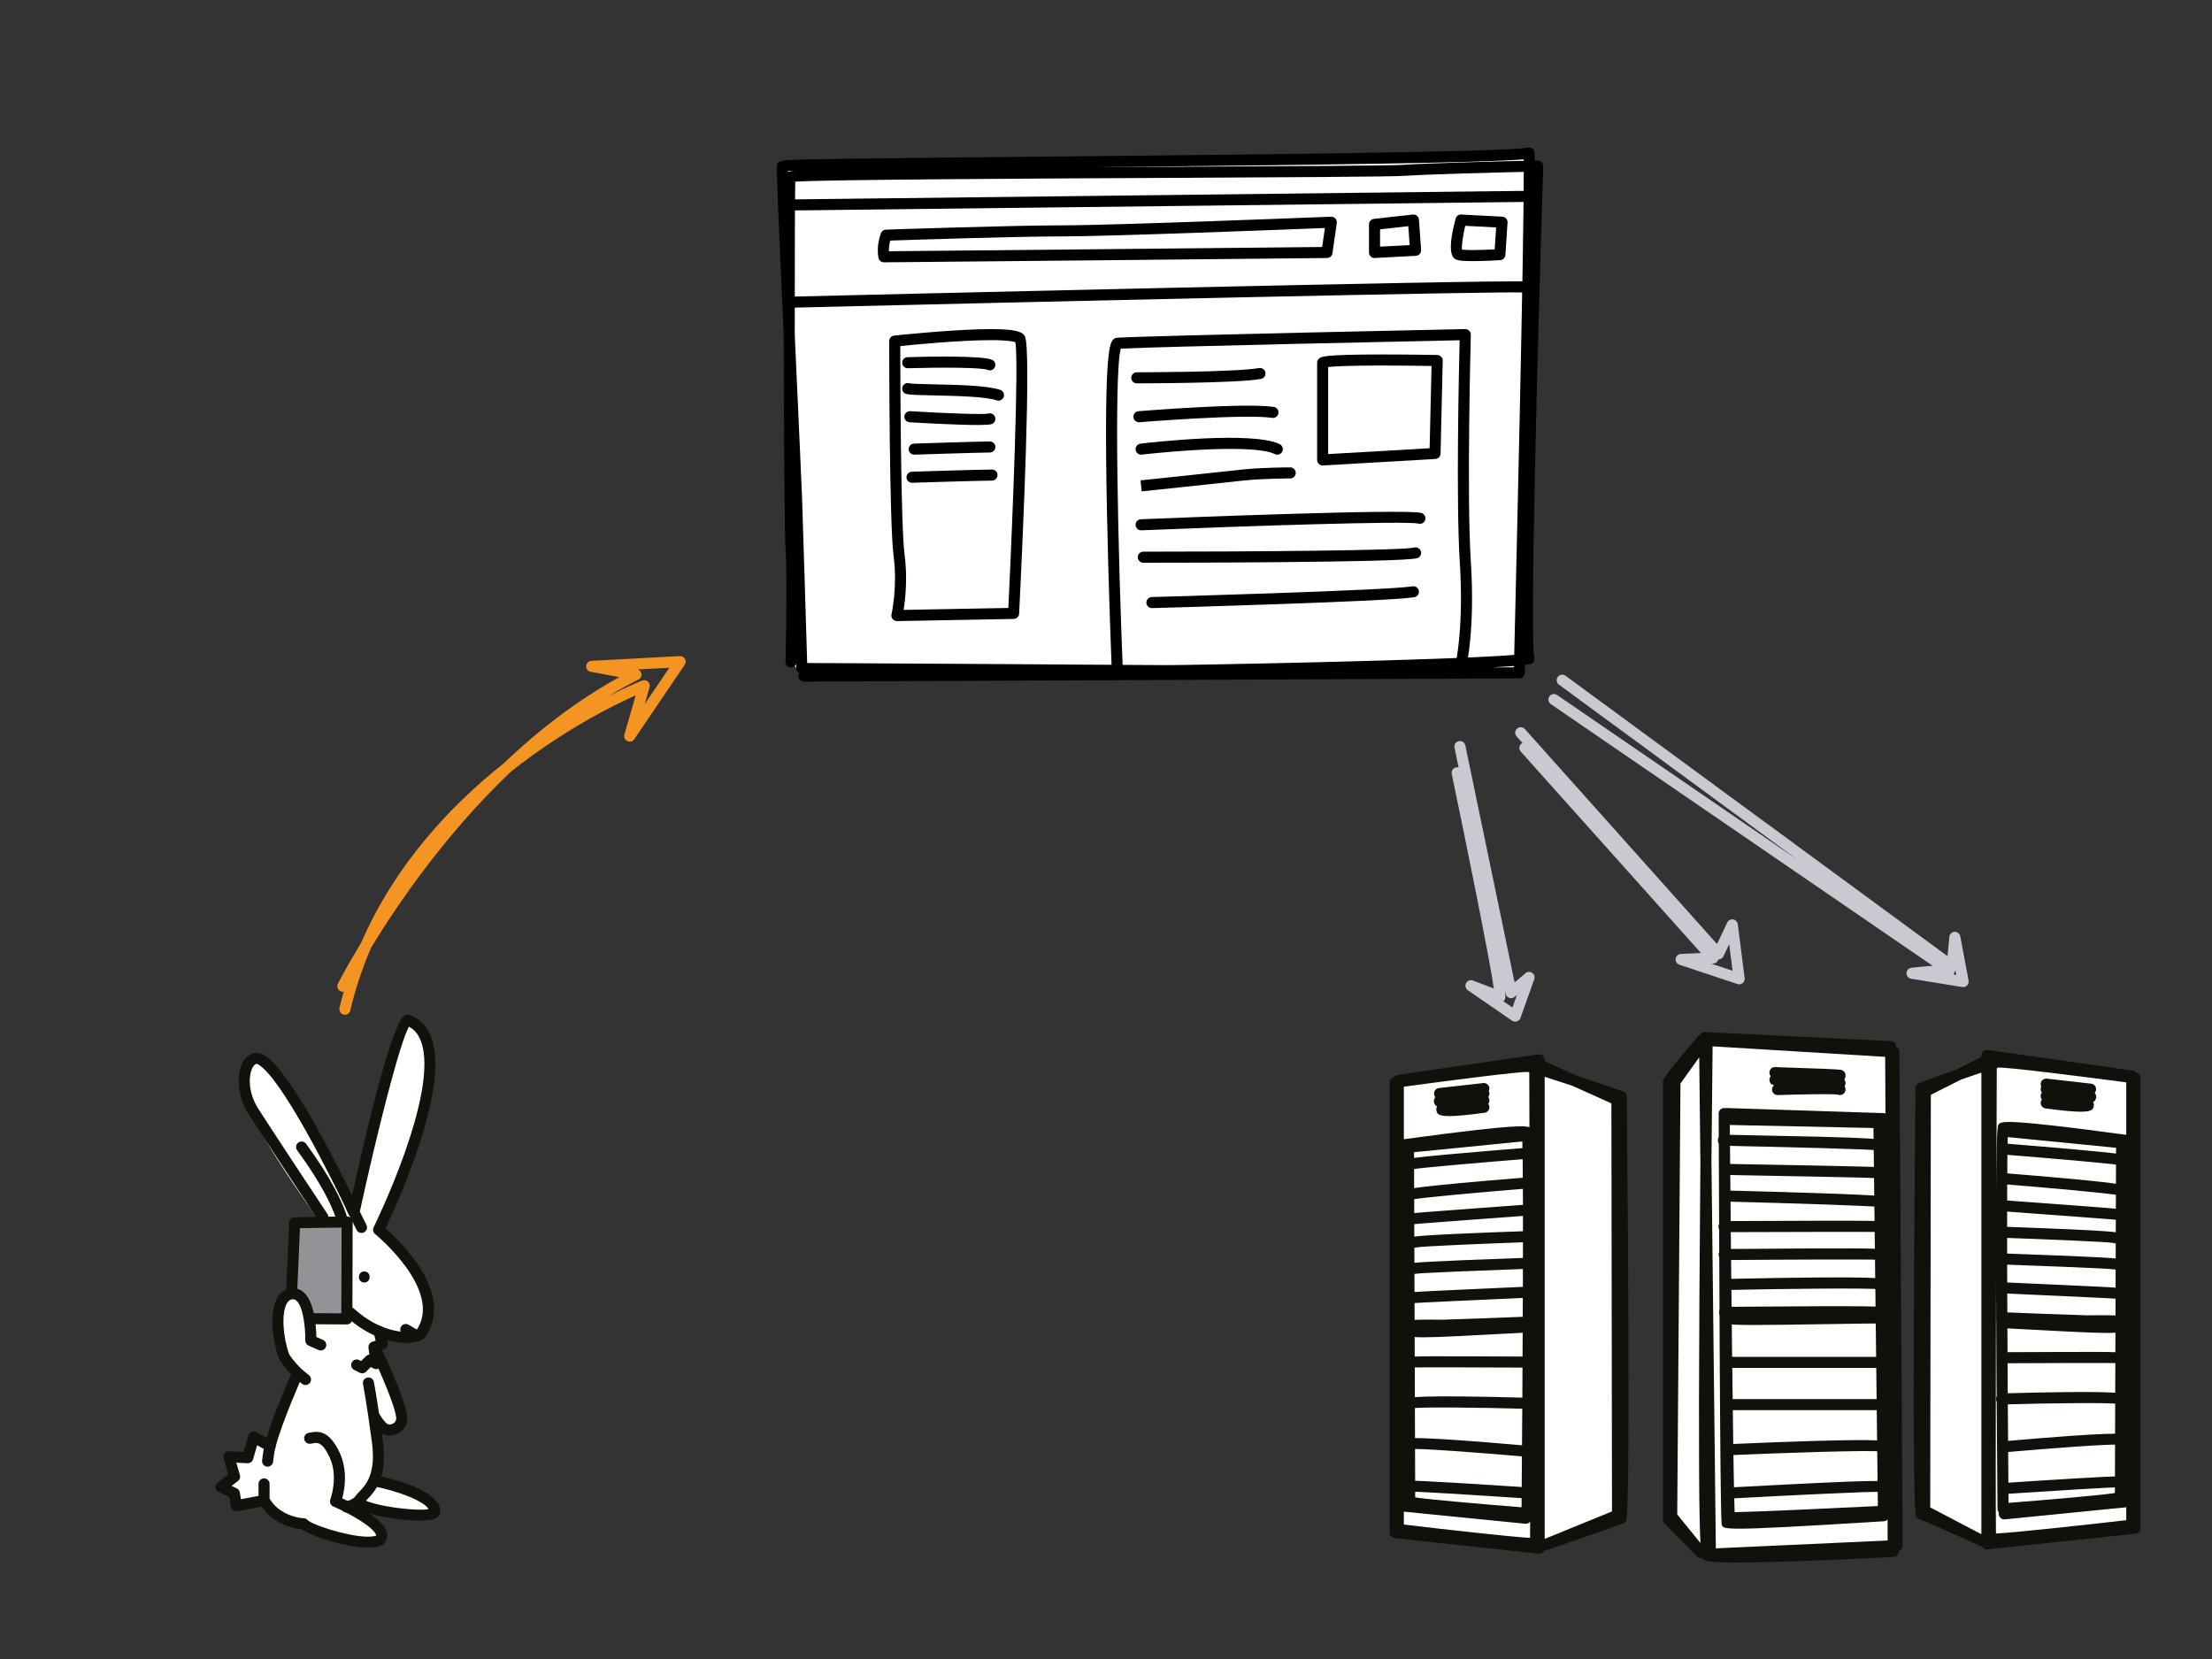 <?xml version="1.0" encoding="utf-8"?>
<!-- Generator: Adobe Illustrator 16.0.0, SVG Export Plug-In . SVG Version: 6.00 Build 0)  -->
<!DOCTYPE svg PUBLIC "-//W3C//DTD SVG 1.1//EN" "http://www.w3.org/Graphics/SVG/1.1/DTD/svg11.dtd">
<svg version="1.1" xmlns="http://www.w3.org/2000/svg" xmlns:xlink="http://www.w3.org/1999/xlink" x="0px" y="0px" width="400px"
	 height="300px" viewBox="0 0 400 300" enable-background="new 0 0 400 300" xml:space="preserve">
<rect x="0" y="0" width="400" height="300" fill="#333333" stroke="none"/>
<g id="Ebene_6">
</g>
<g id="Hase">
	<g>
		<path fill="#FFFFFF" d="M57.73,220.748c0,0-15.802-21.49-13.834-25.435c1.971-3.947,2.913-6.479,6.604-0.813
			c3.705,5.675,13.51,24.766,13.51,24.766s6.997-34.145,8.964-34.082c1.969,0.068,6.526,2.316,3.464,14.658
			c-1.026,4.136-7.976,22.534-7.976,22.534S80.198,232.701,77,239.5c-2.319,4.928-8.459,1.25-8.459,1.25s-0.708,2.056-0.167,4.208
			c0.197,0.785,4.292,9.762,4.459,13.209c0.062,1.293-4.194-1.398-4.167,0c0.101,5.129,0.381,8.386-0.52,10.353
			c6.809,1.794,12.157,4.06,10.187,5.147c-1.977,1.075-13.458-1.824-13.458-1.824l-1.208,0.99c0,0,7.535,5.298,4.5,5.834
			c-3.025,0.54-12.515-1.436-12.333-2.334c0.172-0.886-6.548-2.151-8.333-4.666c-4.333,1.166-3.833-1.667-7.667-3.334
			c2.5-0.5,2.59-1.305,2-5c4,1,4.047-3.468,4.047-3.468l2.955,1.641L53.83,248.3c0,0-1.753-0.224-2.581-3.342
			c-0.912-3.438-0.846-9.821,0.574-10.321c2.709-0.96,4.01,2.363,4.01,2.363l5.667,0.5l-3.435-12.879
			C58.065,224.621,59.32,223.337,57.73,220.748z"/>
	</g>
	<g>
		<path fill="#919396" d="M55.615,238.09l6.84-0.552l0.216-17.338l-9.799,0.852l-0.437,13.086c0,0,0.212-0.137,1.614,1.081
			C55.453,236.438,55.615,238.09,55.615,238.09z"/>
	</g>
	<g>
		<path fill="#13110C" d="M73.457,242.838c-2.848,0-6.93-1.204-10.755-4.681c-0.409-0.372-0.438-1.004-0.067-1.413
			c0.372-0.407,1.003-0.438,1.413-0.067c5.039,4.582,10.156,4.519,11.272,3.858c4.885-7.208-7.363-17.281-7.488-17.383
			c-0.363-0.295-0.473-0.802-0.266-1.221c0.121-0.244,12.07-24.548,8.526-33.718c-0.463-1.198-1.165-2.037-2.137-2.551
			c-1.615,2.728-5.729,18.892-8.968,33.814c-0.091,0.42-0.439,0.734-0.866,0.782c-0.419,0.05-0.835-0.183-1.017-0.571
			c-3.139-6.734-12.203-24.748-16.391-27.192c-0.25-0.145-0.447-0.173-0.73,0.121c-0.928,0.962-1.479,4.422,0.726,7.889
			c2.764,4.321,12.403,18.879,12.5,19.025c0.305,0.46,0.179,1.081-0.282,1.386c-0.461,0.305-1.081,0.179-1.386-0.282
			c-0.097-0.146-9.745-14.717-12.519-19.054c-2.568-4.039-2.248-8.518-0.479-10.353c0.896-0.929,2.083-1.098,3.18-0.459
			c4.593,2.681,12.718,18.771,15.936,25.429c2.843-12.868,7.316-31.53,9.56-32.583c0.334-0.155,0.703-0.162,1.027-0.018
			c1.731,0.688,2.98,1.998,3.713,3.896c3.542,9.166-6.234,30.401-8.258,34.623c2.667,2.34,12.685,11.941,7.156,19.714
			c-0.053,0.074-0.116,0.142-0.188,0.198C76.059,242.52,74.92,242.838,73.457,242.838z"/>
	</g>
	<g>
		<path fill="#13110C" d="M42.743,273.283c-0.204,0-0.405-0.062-0.575-0.182c-0.221-0.155-0.37-0.395-0.413-0.661l-0.273-1.717
			l-1.954-0.939c-0.314-0.151-0.528-0.455-0.562-0.803s0.115-0.688,0.394-0.897l1.914-1.441l-0.84-2.945
			c-0.089-0.311-0.022-0.645,0.179-0.897c0.2-0.252,0.504-0.395,0.833-0.376l2.616,0.136l0.857-2.972
			c0.084-0.293,0.298-0.53,0.579-0.647c0.282-0.113,0.602-0.097,0.867,0.051l1.846,1.024c1.205-4.021,3.614-9.638,4.431-11.505
			c-0.936-0.99-2.136-2.396-2.364-3.311c-0.897-2.618-1.737-7.91-0.07-10.619c0.562-0.912,1.375-1.466,2.351-1.602
			c0.883-0.124,1.703,0.127,2.375,0.722c1.965,1.743,2.241,6.282,2.272,8.063l1.196,0.528c0.505,0.224,0.734,0.813,0.511,1.319
			c-0.224,0.504-0.813,0.734-1.319,0.511l-1.792-0.791c-0.368-0.163-0.603-0.53-0.596-0.934c0.04-2.201-0.361-6.103-1.601-7.201
			c-0.236-0.208-0.464-0.28-0.771-0.237c-0.24,0.033-0.597,0.14-0.923,0.67c-1.074,1.744-0.72,6.064,0.283,9.005
			c0.13,0.48,1.17,1.771,2.342,2.958c0.283,0.287,0.371,0.721,0.215,1.093c-0.048,0.106-3.809,8.552-4.947,13.064
			c-0.076,0.302-0.288,0.55-0.572,0.674c-0.286,0.123-0.61,0.108-0.883-0.044l-1.857-1.03l-0.729,2.526
			c-0.129,0.446-0.553,0.742-1.012,0.722l-2.012-0.104l0.645,2.261c0.114,0.397-0.029,0.824-0.36,1.073l-1.15,0.866l0.945,0.454
			c0.296,0.143,0.503,0.42,0.555,0.744l0.193,1.217l3.203-0.608c0.543-0.1,1.066,0.253,1.169,0.796
			c0.103,0.542-0.253,1.065-0.796,1.169l-4.215,0.801C42.868,273.277,42.805,273.283,42.743,273.283z"/>
	</g>
	<g>
		<path fill="#13110C" d="M62.722,239.504c-0.002,0-0.004,0-0.006,0l-6.291-0.04c-0.552-0.004-0.997-0.454-0.994-1.007
			c0.003-0.552,0.475-1.018,1.006-0.993l5.288,0.033l0.042-15.514l-7.522,0.112l-0.473,10.842c-0.024,0.552-0.508,1.002-1.042,0.955
			c-0.552-0.024-0.979-0.491-0.956-1.043l0.514-11.783c0.023-0.528,0.455-0.948,0.984-0.956l9.483-0.142
			c0.294,0.024,0.527,0.101,0.718,0.289c0.191,0.188,0.298,0.445,0.297,0.714l-0.047,17.535c0,0.266-0.107,0.521-0.296,0.707
			C63.239,239.399,62.986,239.504,62.722,239.504z"/>
	</g>
	<g>
		<path fill="#13110C" d="M75.816,274.971c-3.722,0-9.436-1.008-11.471-2.28c-0.468-0.292-0.61-0.909-0.318-1.378
			c0.293-0.469,0.909-0.611,1.378-0.317c2.318,1.449,10.012,2.308,12.09,1.896c-0.818-1.454-5.393-3.213-9.693-4.077
			c-0.542-0.109-0.892-0.636-0.784-1.178c0.109-0.54,0.634-0.897,1.177-0.783c2.683,0.538,11.436,2.598,11.428,6.482
			c0,0.041-0.003,0.082-0.008,0.123c-0.035,0.277-0.196,0.791-0.885,1.119C78.156,274.85,77.106,274.971,75.816,274.971z"/>
	</g>
	<g>
		<path fill="#13110C" d="M66.493,279.858c-4.056,0-10.18-2.065-11.987-3.335c-2.377-0.163-6.101-1.704-7.654-4.876
			c-0.067-0.137-0.102-0.287-0.102-0.439v-2.875c0-0.553,0.448-1,1-1s1,0.447,1,1v2.633c1.43,2.638,4.786,3.56,6.134,3.572
			c0.289,0.003,0.563,0.131,0.751,0.351c1.013,0.997,9.674,3.745,12.38,2.801c0.004-0.026,0-0.05-0.006-0.079
			c-0.262-1.254-4.221-3.672-7.738-5.192c-0.493-0.213-0.73-0.777-0.536-1.278c0.015-0.039,1.524-4.082-0.14-7.632
			c-1.333-2.843-2.241-2.66-3.04-2.507c-0.152,0.03-0.296,0.058-0.431,0.074c-0.548,0.06-1.048-0.32-1.116-0.868
			s0.32-1.048,0.868-1.116c0.092-0.012,0.19-0.031,0.294-0.052c1.68-0.334,3.481-0.121,5.235,3.619
			c1.525,3.254,0.915,6.693,0.482,8.292c2.295,1.06,7.553,3.737,8.079,6.251c0.151,0.723-0.051,1.427-0.568,1.981
			c-0.083,0.089-0.183,0.162-0.292,0.216C68.444,279.722,67.537,279.858,66.493,279.858z"/>
	</g>
	<g>
		<path fill="#13110C" d="M48.394,265.222c-0.034,0-0.069-0.002-0.104-0.005c-0.549-0.057-0.949-0.548-0.892-1.098
			c0.02-0.197,0.207-1.954,0.478-2.891c0.153-0.531,0.706-0.835,1.238-0.684c0.531,0.153,0.836,0.708,0.683,1.238
			c-0.188,0.65-0.359,2.055-0.409,2.541C49.334,264.839,48.9,265.222,48.394,265.222z"/>
	</g>
	<g>
		<g>
			<path fill="#13110C" d="M65.875,231.917c1.29,0,1.29-2,0-2S64.584,231.917,65.875,231.917L65.875,231.917z"/>
		</g>
	</g>
	<g>
		<path fill="#13110C" d="M65.499,248.333c-0.151,0-0.305-0.034-0.447-0.105l-1-0.5c-0.494-0.247-0.694-0.848-0.447-1.342
			c0.247-0.493,0.846-0.692,1.342-0.447l0.355,0.178l0.865-0.865c0.171-0.171,0.393-0.27,0.622-0.289l-0.157-1.255
			c-0.059-0.473,0.224-0.922,0.676-1.072l0.622-0.208l-0.359-1.435c-0.134-0.535,0.192-1.078,0.728-1.212
			c0.536-0.134,1.079,0.19,1.213,0.728l0.583,2.333c0.126,0.507-0.158,1.025-0.654,1.19l-0.723,0.241l0.273,2.187
			c0.047,0.374-0.121,0.742-0.433,0.953c-0.312,0.209-0.716,0.228-1.045,0.045l-0.465-0.259l-0.842,0.842
			C66.015,248.232,65.759,248.333,65.499,248.333z"/>
	</g>
	<g>
		<path fill="#13110C" d="M70.475,259.605c-0.534,0-1.057-0.142-1.508-0.427c-1.003-0.633-1.914-2.174-2.086-2.476
			c-0.273-0.479-0.105-1.09,0.374-1.363c0.48-0.272,1.091-0.106,1.364,0.373c0.328,0.572,0.983,1.502,1.415,1.774
			c0.29,0.182,0.746,0.146,1.104-0.09c0.23-0.151,0.6-0.502,0.499-1.162c-0.472-3.069-4.128-10.77-4.165-10.848
			c-0.237-0.498-0.026-1.095,0.473-1.333c0.499-0.235,1.095-0.026,1.333,0.474c0.156,0.327,3.819,8.046,4.335,11.402
			c0.196,1.271-0.319,2.444-1.378,3.139C71.692,259.426,71.076,259.605,70.475,259.605z"/>
	</g>
	<g>
		<path fill="#13110C" d="M65.375,222.958c-0.367,0-0.72-0.202-0.896-0.553l-1.75-3.5c-0.247-0.494-0.047-1.095,0.447-1.342
			c0.496-0.246,1.095-0.047,1.342,0.447l1.75,3.5c0.247,0.494,0.047,1.095-0.447,1.342
			C65.678,222.924,65.525,222.958,65.375,222.958z"/>
	</g>
	<g>
		<path fill="#13110C" d="M55.249,250.458c-0.222,0-0.446-0.073-0.632-0.226l-1.419-1.158c-0.428-0.349-0.492-0.979-0.143-1.406
			c0.35-0.428,0.98-0.493,1.407-0.143l1.419,1.158c0.428,0.349,0.492,0.979,0.143,1.406
			C55.827,250.332,55.539,250.458,55.249,250.458z"/>
	</g>
	<g>
		<path fill="#13110C" d="M62.666,273.5c-0.479,0-0.901-0.344-0.985-0.831c-0.093-0.544,0.271-1.06,0.814-1.154
			c0.361-0.064,1.386-0.368,1.798-0.986c0.177-0.266,0.412-0.508,0.684-0.789c1.141-1.176,3.049-3.145,2.282-8.899
			c-0.982-7.367-1.608-10.53-1.614-10.561c-0.108-0.542,0.243-1.068,0.785-1.177c0.541-0.114,1.068,0.242,1.176,0.784
			c0.026,0.129,0.643,3.242,1.636,10.689c0.896,6.715-1.527,9.213-2.828,10.556c-0.195,0.201-0.38,0.392-0.456,0.506
			c-0.961,1.441-2.903,1.811-3.122,1.848C62.778,273.495,62.721,273.5,62.666,273.5z"/>
	</g>
	<g>
		<path fill="#13110C" d="M61.694,220.981c-0.419,0-0.81-0.266-0.949-0.686c-0.743-2.242-2.562-6.195-7.012-12.289
			c-0.326-0.446-0.228-1.071,0.218-1.397c0.447-0.326,1.072-0.228,1.397,0.218c4.603,6.304,6.507,10.462,7.295,12.84
			c0.174,0.524-0.111,1.09-0.635,1.264C61.904,220.965,61.798,220.981,61.694,220.981z"/>
	</g>
	<g>
		<path fill="#13110C" d="M75.374,242.583c-0.171,0-0.344-0.044-0.502-0.136l-2-1.166c-0.478-0.278-0.639-0.891-0.36-1.368
			c0.277-0.477,0.89-0.638,1.367-0.36l2,1.166c0.478,0.278,0.639,0.891,0.36,1.368C76.053,242.405,75.718,242.583,75.374,242.583z"
			/>
	</g>
</g>
<g id="Ebene_7">
	<g>
		<path fill="#FFFFFF" d="M293.181,274.545c0,0-14.22,5.492-14.854,5.421c-0.637-0.07-26.031-3.201-26.031-3.201
			s0.168-81.331,0.565-81.392c0.397-0.059,25.466-3.727,25.466-3.727l0.212,1.144l14.642,5.521
			C293.181,198.311,293.838,274.088,293.181,274.545z"/>
	</g>
	<g>
		<path fill="#12100B" d="M278.327,280.966c-0.036,0-0.072-0.002-0.107-0.006l-26.031-2.824c-0.508-0.055-0.893-0.483-0.893-0.994
			v-81.429c0-0.477,0.336-0.884,0.797-0.979c0.152-0.184,0.371-0.312,0.624-0.35l25.466-3.727c0.286-0.039,0.579,0.043,0.799,0.232
			c0.22,0.19,0.346,0.467,0.346,0.757v0.258l5.777,2.598c4.072,1.358,8.094,2.756,8.404,2.864c0.399,0.139,0.668,0.513,0.672,0.936
			c0.681,75.522,0.064,76.448-0.167,76.797c-0.115,0.173-0.281,0.306-0.475,0.38c-2.923,1.122-13.538,4.718-13.989,4.87
			c-0.105,0.036-0.214,0.053-0.32,0.053c-0.001,0-0.002,0-0.002,0c-0.057,0.116-0.135,0.221-0.232,0.309
			C278.811,280.876,278.572,280.966,278.327,280.966z M279.327,194.724v83.558l12.174-4.972l-0.11-73.788l-7.024-3.159
			C282.526,195.749,280.758,195.171,279.327,194.724z M253.861,275.689c7.93,0.941,19.64,2.252,22.824,2.408
			c0.117-7.137-0.036-56.475-0.145-84.182c-0.078-0.019-0.147-0.033-0.209-0.045c-0.036-0.007-0.071-0.016-0.105-0.026
			c-1.582-0.064-13.91,1.517-22.365,2.664V275.689z"/>
	</g>
	<g>
		<path fill="#12100B" d="M275.914,275.545c-0.033,0-0.066-0.002-0.1-0.005l-21.911-2.182c-0.512-0.051-0.901-0.481-0.901-0.995
			l0.02-65.367c0-0.5,0.37-0.924,0.865-0.991c22.12-3.01,22.609-2.425,23.04-1.907c0.318,0.383,0.799,0.961,0.212,69.552
			c-0.002,0.243-0.093,0.478-0.254,0.657c0.026,0.107,0.035,0.221,0.023,0.337C276.856,275.16,276.422,275.545,275.914,275.545z
			 M255.915,270.776c2.623,0.408,12.436,1.251,19.232,1.784c0.203-24.097,0.382-58.632,0.139-66.151
			c-0.025,0.005-0.052,0.008-0.078,0.011l-19.506,1.933C255.729,215.903,255.893,264.064,255.915,270.776z"/>
	</g>
	<g>
		<path fill="#12100B" d="M262.086,201.823c-2.152,0-2.241-0.495-2.344-1.065c-0.043-0.24,0.004-0.478,0.117-0.675
			c-0.196-0.093-0.279-0.203-0.363-0.314c-0.216-0.287-0.268-0.713-0.126-1.042c0.048-0.111,0.093-0.217,0.194-0.32
			c-0.144-0.163-0.234-0.372-0.247-0.604c-0.03-0.529,0.358-0.99,0.886-1.05l8.019-0.904c0.55-0.058,1.045,0.333,1.106,0.882
			c0.022,0.202-0.017,0.396-0.102,0.564c0.061,0.119,0.098,0.253,0.105,0.395c0.015,0.254-0.066,0.492-0.214,0.678
			c0.106,0.135,0.18,0.297,0.205,0.478c0.041,0.282-0.04,0.557-0.206,0.765c0.108,0.136,0.183,0.302,0.207,0.486
			c0.075,0.547-0.307,1.051-0.854,1.126C265.341,201.651,263.354,201.823,262.086,201.823z"/>
	</g>
	<g>
		<path fill="#12100B" d="M275.675,270.94c-0.022,0-0.045-0.001-0.067-0.002c-7.463-0.496-19.65-1.28-20.583-1.186
			c-0.519,0.037-1.028-0.348-1.09-0.882c-0.061-0.534,0.29-1.019,0.821-1.1c0.905-0.143,14.979,0.771,20.984,1.171
			c0.551,0.037,0.968,0.514,0.932,1.064C276.637,270.535,276.197,270.94,275.675,270.94z"/>
	</g>
	<g>
		<path fill="#12100B" d="M275.675,263.392c-0.029,0-0.059-0.001-0.088-0.004c-7.188-0.627-18.999-1.54-20.384-1.336
			c-0.463,0.157-0.98-0.042-1.21-0.489c-0.253-0.491-0.061-1.094,0.431-1.347c0.309-0.16,1.126-0.584,21.337,1.18
			c0.55,0.048,0.957,0.533,0.909,1.083C276.625,262.999,276.188,263.392,275.675,263.392z"/>
	</g>
	<g>
		<path fill="#12100B" d="M254.908,254.765c-0.332,0-0.657-0.166-0.848-0.468c-0.294-0.468-0.153-1.085,0.314-1.379
			c0.286-0.18,1.156-0.728,22.055-0.153c0.552,0.016,0.987,0.476,0.973,1.027c-0.016,0.543-0.46,0.973-0.999,0.973
			c-0.01,0-0.02,0-0.028,0c-9.31-0.256-19.787-0.37-21.066-0.084C255.18,254.737,255.043,254.765,254.908,254.765z"/>
	</g>
	<g>
		<path fill="#12100B" d="M254.881,247.309c-0.139,0-0.279-0.028-0.413-0.09c-0.503-0.229-0.725-0.822-0.496-1.324
			c0.3-0.656,0.302-0.655,11.327-0.627c5.193,0.014,10.38,0.041,10.38,0.041c0.553,0.003,0.998,0.453,0.995,1.005
			c-0.003,0.551-0.45,0.995-1,0.995c-0.002,0-0.004,0-0.005,0c-7.774-0.042-19.56-0.078-20.615-0.015
			C254.997,247.304,254.939,247.309,254.881,247.309z"/>
	</g>
	<g>
		<path fill="#12100B" d="M257.364,241.83c-2.611,0-2.669-0.277-2.785-0.828c-0.029-0.139-0.026-0.278,0.004-0.412
			c-0.237-0.074-0.308-0.174-0.394-0.294c-0.196-0.275-0.24-0.637-0.116-0.951c0.229-0.589,0.304-0.785,6.755-0.699
			c4.546-0.138,10.894-0.377,15.491-0.565c0.532-0.057,1.018,0.406,1.04,0.958c0.019,0.457-0.272,0.855-0.687,0.991
			c-0.022,0.51-0.429,0.926-0.945,0.954C265.227,241.549,259.998,241.83,257.364,241.83z"/>
	</g>
	<g>
		<path fill="#12100B" d="M255.003,235.678c-0.502,0-0.935-0.377-0.992-0.887c-0.062-0.549,0.332-1.045,0.88-1.106
			c0.995-0.113,19.337-0.93,21.426-1.022c0.511-0.042,1.019,0.402,1.043,0.955c0.024,0.552-0.403,1.019-0.955,1.043
			c-8.173,0.363-20.587,0.932-21.287,1.011C255.078,235.676,255.04,235.678,255.003,235.678z"/>
	</g>
	<g>
		<path fill="#12100B" d="M255.798,230.368c-0.397,0-0.773-0.238-0.93-0.631c-0.203-0.514,0.047-1.095,0.561-1.299
			c0.198-0.078,0.727-0.288,20.21-0.972c0.556-0.04,1.016,0.412,1.034,0.964c0.02,0.552-0.412,1.016-0.964,1.034
			c-7.072,0.249-18.594,0.701-19.649,0.869C255.973,230.357,255.885,230.368,255.798,230.368z"/>
	</g>
	<g>
		<path fill="#12100B" d="M255.743,225.645c-0.399,0-0.764-0.255-0.915-0.659c-0.193-0.517,0.103-1.104,0.619-1.297
			c0.919-0.344,13.502-0.822,20.921-1.077c0.557-0.047,1.015,0.413,1.033,0.965c0.02,0.552-0.413,1.015-0.965,1.033
			c-7.322,0.252-19.323,0.738-20.354,0.973C255.969,225.625,255.854,225.645,255.743,225.645z"/>
	</g>
	<g>
		<path fill="#12100B" d="M254.756,221.443c-0.489,0-0.921-0.357-0.994-0.854c-0.079-0.543,0.287-1.047,0.829-1.132
			c0.747-0.116,19.555-1.489,21.697-1.646c0.55-0.046,1.029,0.374,1.069,0.925s-0.373,1.029-0.925,1.069
			c-8.298,0.605-20.883,1.539-21.539,1.629C254.848,221.44,254.802,221.443,254.756,221.443z"/>
	</g>
	<g>
		<path fill="#12100B" d="M254.731,217.042c-0.33,0-0.653-0.163-0.845-0.463c-0.296-0.466-0.159-1.084,0.307-1.381
			c0.251-0.16,0.92-0.586,21.399-2.242c0.562-0.036,1.033,0.366,1.078,0.916c0.044,0.551-0.366,1.033-0.916,1.078
			c-7.341,0.593-19.351,1.655-20.612,2.003C255.011,217.013,254.87,217.042,254.731,217.042z"/>
	</g>
	<g>
		<path fill="#12100B" d="M255.044,211.496c-0.435,0-0.845-0.275-0.975-0.706c-0.154-0.513,0.101-1.05,0.606-1.226
			c0.996-0.346,14.96-1.494,20.918-1.972c0.567-0.043,1.033,0.367,1.077,0.917c0.044,0.551-0.366,1.033-0.917,1.077
			c-7.388,0.592-19.473,1.625-20.455,1.877C255.214,211.485,255.129,211.496,255.044,211.496z"/>
	</g>
</g>
<g id="Ebene_7_Kopie">
	<g>
		<path fill="#FFFFFF" d="M347.368,273.754c0,0,11.292,5.493,11.927,5.422c0.636-0.071,26.764-3.202,26.764-3.202
			s-0.17-81.331-0.565-81.391c-0.398-0.059-26.198-3.727-26.198-3.727L359.082,192l-11.714,4.788
			C347.368,196.788,346.711,273.297,347.368,273.754z"/>
	</g>
	<g>
		<path fill="#12100B" d="M359.295,280.176c-0.246,0-0.484-0.091-0.669-0.257c-0.098-0.088-0.176-0.192-0.231-0.309
			c-0.001,0-0.002,0-0.004,0c-0.14,0-0.282-0.029-0.418-0.092c-0.08-0.037-8.089-3.727-10.963-4.831
			c-0.193-0.074-0.359-0.207-0.474-0.379c-0.232-0.349-0.849-1.273-0.168-77.529c0.004-0.414,0.263-0.783,0.65-0.928
			c0.249-0.094,3.497-1.303,6.841-2.481l4.436-2.228v-0.286c0-0.29,0.126-0.565,0.345-0.755c0.218-0.19,0.509-0.277,0.796-0.235
			l26.198,3.727c0.254,0.036,0.475,0.166,0.628,0.351c0.461,0.096,0.797,0.503,0.797,0.979v81.429c0,0.512-0.386,0.94-0.896,0.994
			l-26.764,2.824C359.365,280.174,359.33,280.176,359.295,280.176z M349.048,272.586l9.247,4.845v-83.467
			c-1.097,0.361-2.367,0.8-3.658,1.254l-5.479,2.751L349.048,272.586z M361.08,193.126c-0.108,27.707-0.262,77.046-0.145,84.183
			c3.244-0.151,15.363-1.468,23.558-2.412v-79.172c-8.73-1.151-21.473-2.759-23.099-2.67c-0.034,0.011-0.069,0.02-0.105,0.026
			C361.227,193.093,361.156,193.107,361.08,193.126z"/>
	</g>
	<g>
		<path fill="#12100B" d="M362.439,274.754c-0.508,0-0.942-0.385-0.994-0.901c-0.012-0.116-0.003-0.229,0.023-0.337
			c-0.161-0.18-0.252-0.414-0.254-0.657c-0.586-68.592-0.105-69.169,0.213-69.551c0.431-0.518,0.919-1.104,23.039,1.906
			c0.495,0.067,0.865,0.491,0.865,0.991l0.02,65.368c0,0.514-0.39,0.944-0.901,0.995l-21.911,2.181
			C362.506,274.752,362.473,274.754,362.439,274.754z M363.068,205.619c-0.243,7.52-0.065,42.055,0.138,66.15
			c6.797-0.532,16.61-1.375,19.233-1.783c0.022-6.712,0.187-54.873,0.212-62.424l-19.506-1.933
			C363.119,205.627,363.094,205.624,363.068,205.619z"/>
	</g>
	<g>
		<path fill="#12100B" d="M376.268,201.033c-1.27,0-3.256-0.172-6.385-0.603c-0.548-0.075-0.93-0.579-0.854-1.126
			c0.025-0.185,0.099-0.351,0.207-0.486c-0.166-0.209-0.247-0.482-0.206-0.766c0.025-0.181,0.099-0.343,0.205-0.478
			c-0.147-0.186-0.229-0.424-0.214-0.678c0.008-0.142,0.045-0.274,0.105-0.395c-0.085-0.168-0.124-0.361-0.102-0.563
			c0.062-0.549,0.551-0.944,1.106-0.882l8.021,0.903c0.526,0.06,0.916,0.521,0.886,1.05c-0.013,0.232-0.104,0.441-0.247,0.604
			c0.102,0.104,0.146,0.21,0.194,0.32c0.142,0.329,0.09,0.755-0.125,1.041c-0.085,0.112-0.169,0.223-0.365,0.315
			c0.113,0.197,0.16,0.434,0.117,0.675C378.51,200.538,378.421,201.033,376.268,201.033z"/>
	</g>
	<g>
		<path fill="#12100B" d="M362.679,270.15c-0.522,0-0.962-0.405-0.997-0.934c-0.036-0.551,0.381-1.027,0.932-1.064
			c6.005-0.399,20.069-1.312,20.985-1.171c0.546,0.084,0.92,0.596,0.836,1.141c-0.084,0.546-0.592,0.921-1.141,0.836
			c-0.897-0.073-13.085,0.694-20.548,1.19C362.724,270.149,362.701,270.15,362.679,270.15z"/>
	</g>
	<g>
		<path fill="#12100B" d="M362.679,262.602c-0.513,0-0.95-0.393-0.995-0.913c-0.048-0.55,0.359-1.035,0.909-1.083
			c20.204-1.765,21.028-1.34,21.338-1.18c0.491,0.253,0.684,0.856,0.431,1.347c-0.23,0.447-0.749,0.644-1.211,0.489
			c-1.387-0.205-13.197,0.709-20.384,1.336C362.737,262.601,362.708,262.602,362.679,262.602z"/>
	</g>
	<g>
		<path fill="#12100B" d="M383.445,253.974c-0.135,0-0.271-0.027-0.4-0.084c-1.28-0.287-11.757-0.172-21.066,0.084
			c-0.009,0-0.019,0-0.028,0c-0.539,0-0.983-0.43-0.999-0.973c-0.015-0.552,0.421-1.012,0.973-1.027
			c20.898-0.573,21.769-0.026,22.055,0.153c0.468,0.294,0.608,0.911,0.314,1.379C384.103,253.808,383.777,253.974,383.445,253.974z"
			/>
	</g>
	<g>
		<path fill="#12100B" d="M383.474,246.519c-0.059,0-0.116-0.005-0.173-0.015c-1.056-0.063-12.841-0.027-20.616,0.015
			c-0.001,0-0.003,0-0.005,0c-0.55,0-0.997-0.444-1-0.995c-0.003-0.552,0.442-1.002,0.995-1.005c0,0,5.187-0.027,10.38-0.041
			c11.039-0.027,11.029-0.028,11.328,0.627c0.229,0.502,0.007,1.096-0.496,1.324C383.753,246.49,383.612,246.519,383.474,246.519z"
			/>
	</g>
	<g>
		<path fill="#12100B" d="M380.987,241.04c-2.633,0-7.861-0.282-18.361-0.847c-0.517-0.028-0.924-0.444-0.945-0.955
			c-0.414-0.137-0.704-0.534-0.686-0.991c0.021-0.552,0.486-1.004,1.04-0.958c4.605,0.188,10.967,0.429,15.515,0.566
			c6.42-0.092,6.501,0.111,6.731,0.702c0.122,0.313,0.078,0.673-0.117,0.947c-0.086,0.12-0.156,0.22-0.394,0.294
			c0.03,0.134,0.033,0.274,0.004,0.412C383.658,240.763,383.599,241.04,380.987,241.04z"/>
	</g>
	<g>
		<path fill="#12100B" d="M383.351,234.887c-0.037,0-0.075-0.002-0.114-0.007c-0.7-0.079-13.113-0.647-21.286-1.011
			c-0.552-0.024-0.979-0.491-0.955-1.043c0.024-0.553,0.532-0.988,1.043-0.955c2.089,0.093,20.43,0.909,21.425,1.022
			c0.548,0.062,0.942,0.558,0.88,1.106C384.285,234.51,383.853,234.887,383.351,234.887z"/>
	</g>
	<g>
		<path fill="#12100B" d="M382.557,229.578c-0.087,0-0.175-0.011-0.262-0.034c-1.056-0.168-12.577-0.621-19.65-0.87
			c-0.552-0.019-0.983-0.482-0.964-1.034c0.019-0.553,0.526-1.008,1.034-0.964c19.484,0.685,20.013,0.895,20.211,0.973
			c0.514,0.204,0.764,0.785,0.561,1.299C383.33,229.34,382.954,229.578,382.557,229.578z"/>
	</g>
	<g>
		<path fill="#12100B" d="M382.557,224.834c-0.116,0-0.234-0.021-0.35-0.062c-0.964-0.214-12.967-0.701-20.29-0.953
			c-0.552-0.019-0.984-0.481-0.965-1.033c0.019-0.552,0.484-1.014,1.033-0.965c7.419,0.255,20.001,0.734,20.921,1.076
			c0.517,0.193,0.78,0.77,0.588,1.287C383.344,224.586,382.962,224.834,382.557,224.834z"/>
	</g>
	<g>
		<path fill="#12100B" d="M383.609,220.655c-0.051,0-0.103-0.004-0.155-0.012c-0.65-0.089-13.234-1.022-21.532-1.628
			c-0.552-0.04-0.965-0.519-0.925-1.069s0.521-0.965,1.069-0.925c2.143,0.156,20.949,1.529,21.696,1.646
			c0.545,0.085,0.919,0.597,0.834,1.143C384.52,220.303,384.094,220.655,383.609,220.655z"/>
	</g>
	<g>
		<path fill="#12100B" d="M383.622,216.252c-0.139,0-0.279-0.029-0.411-0.089c-1.263-0.348-13.271-1.41-20.611-2.003
			c-0.551-0.045-0.961-0.527-0.917-1.077c0.045-0.551,0.532-0.959,1.077-0.917c20.479,1.655,21.149,2.082,21.401,2.243
			c0.465,0.297,0.602,0.915,0.305,1.381C384.275,216.089,383.952,216.252,383.622,216.252z"/>
	</g>
	<g>
		<path fill="#12100B" d="M383.35,210.718c-0.108,0-0.219-0.018-0.327-0.055c-0.948-0.241-13.035-1.274-20.423-1.866
			c-0.551-0.044-0.961-0.526-0.917-1.077c0.044-0.55,0.521-0.953,1.077-0.917c5.957,0.478,19.922,1.626,20.917,1.97
			c0.521,0.181,0.799,0.75,0.618,1.272C384.151,210.458,383.764,210.718,383.35,210.718z"/>
	</g>
</g>
<g id="Ebene_9">
	<g>
		<path fill="#FFFFFF" d="M301.708,274.795c0,0-0.12-78.996,0-79.185c0.121-0.188,5.611-7.548,6.532-7.488
			c0.92,0.058,33.649,1.146,33.649,1.146l0.003,0.902l0.585,0.507l0.585,88.818l-0.71,0.177l0.005,0.882l-33.654,0.717
			C308.703,281.271,306.937,278.995,301.708,274.795z"/>
	</g>
	<g>
		<path fill="#12100B" d="M314.378,282.547c-5.745,0-6.135-0.347-6.339-0.528c-0.062-0.057-0.125-0.111-0.185-0.239
			c-0.318,0.068-0.67-0.024-0.919-0.275l-5.938-6.006c-0.186-0.188-0.289-0.439-0.289-0.703V195.61c0-0.448,0-0.719,6.293-8.164
			c0.092-0.108,0.204-0.194,0.328-0.255c0.052-0.107,0.122-0.206,0.21-0.291c0.198-0.191,0.47-0.287,0.742-0.278l33.657,1.646
			c0.53,0.026,0.948,0.463,0.951,0.994v0.033c0.345,0.157,0.583,0.503,0.586,0.903l0.587,89.289
			c0.003,0.451-0.293,0.836-0.706,0.963l0.001,0.098c0.003,0.534-0.415,0.977-0.949,1.004
			C327.493,282.311,319.115,282.547,314.378,282.547z M309.485,209.917l0.793,70.073l31.069-1.418l-0.448-87.46l-31.205-1.901
			C309.621,195.672,309.549,202.705,309.485,209.917z M303.299,273.857l4.2,5.176c-0.241-4.361-0.358-15.471-0.192-44.534
			c0.049-8.488,0.115-17.001,0.181-24.358l-0.215-18.941l-3.392,4.735L303.299,273.857z"/>
	</g>
	<g>
		<path fill="#12100B" d="M314.486,276.433c-2.8,0-2.925-0.252-3.1-0.605c-0.135-0.27-0.338-0.678-0.6-74.457
			c-0.002-0.552,0.442-1.001,0.994-1.004c0.092,0.006,0.172,0.011,0.253,0.031c0.09-0.023,0.191-0.039,0.28-0.03l28.314,0.919
			c0.54,0.017,0.968,0.459,0.968,0.999v71.006c0,0.042-0.003,0.084-0.008,0.125l0.008,0.664c0.006,0.532-0.406,0.977-0.938,1.01
			C325.007,276.072,317.835,276.433,314.486,276.433z M312.805,203.433c0.169,19.705,0.594,63.466,0.87,70.016
			c3.38-0.047,16.493-0.646,25.901-1.108l-0.791-68.362L312.805,203.433z"/>
	</g>
	<g>
		<path fill="#12100B" d="M340.597,208.124c-0.128,0-0.25-0.023-0.362-0.067c-1.705-0.249-17.932-0.655-28.608-0.871
			c-0.552-0.012-0.99-0.468-0.979-1.021c0.011-0.552,0.479-0.962,1.021-0.979c29.93,0.604,29.93,0.604,29.93,1.938
			C341.597,207.677,341.149,208.124,340.597,208.124z"/>
	</g>
	<g>
		<path fill="#12100B" d="M339.774,213.059c-0.048,0-0.096-0.003-0.145-0.011c-0.836-0.085-16.756-0.392-27.248-0.576
			c-0.552-0.01-0.992-0.466-0.982-1.018s0.466-0.995,1.018-0.982c4.444,0.078,26.657,0.476,27.5,0.598
			c0.547,0.079,0.926,0.586,0.846,1.133C340.691,212.7,340.264,213.059,339.774,213.059z"/>
	</g>
	<g>
		<path fill="#12100B" d="M340.596,218.345c-0.102,0-0.205-0.016-0.306-0.048c-1.411-0.251-17.42-0.74-27.916-1.01
			c-0.553-0.015-0.988-0.474-0.975-1.025c0.015-0.553,0.454-0.997,1.025-0.975c27.715,0.712,28.371,1.039,28.618,1.163
			c0.494,0.246,0.695,0.847,0.448,1.341C341.316,218.142,340.963,218.345,340.596,218.345z"/>
	</g>
	<g>
		<path fill="#12100B" d="M340.479,247.364h-28.196c-0.553,0-1-0.447-1-1s0.447-1,1-1h28.196c0.553,0,1,0.447,1,1
			S341.031,247.364,340.479,247.364z"/>
	</g>
	<g>
		<path fill="#12100B" d="M340.949,255.001h-28.197c-0.553,0-1-0.447-1-1s0.447-1,1-1h28.197c0.553,0,1,0.447,1,1
			S341.502,255.001,340.949,255.001z"/>
	</g>
	<g>
		<path fill="#12100B" d="M312.398,263.156c-0.532,0-0.975-0.42-0.998-0.957c-0.023-0.552,0.404-1.019,0.956-1.042
			c27.564-1.188,28.441-0.644,28.771-0.438c0.468,0.292,0.61,0.909,0.317,1.378c-0.261,0.419-0.783,0.578-1.224,0.396
			c-1.658-0.319-17.866,0.233-27.778,0.661C312.428,263.156,312.413,263.156,312.398,263.156z"/>
	</g>
	<g>
		<path fill="#12100B" d="M312.398,271.005c-0.527,0-0.969-0.413-0.998-0.946c-0.029-0.551,0.394-1.022,0.945-1.052
			c28.272-1.531,28.525-1.298,28.936-0.909c0.199,0.188,0.315,0.458,0.315,0.732c0,0.553-0.447,1-1,1
			c-0.103,0-0.202-0.016-0.295-0.044c-1.716-0.129-17.478,0.655-27.849,1.218C312.436,271.005,312.417,271.005,312.398,271.005z"/>
	</g>
	<g>
		<path fill="#12100B" d="M311.752,222.812c-0.551,0-0.998-0.445-1-0.996c-0.002-0.552,0.443-1.002,0.996-1.004
			c29.143-0.117,29.145-0.117,29.554,0.291l-0.705,0.709h-1h1l-0.126,0.989c-0.89-0.073-17.66-0.033-28.715,0.011
			C311.755,222.812,311.753,222.812,311.752,222.812z"/>
	</g>
	<g>
		<path fill="#12100B" d="M311.787,227.86c-0.549,0-0.995-0.442-1-0.992c-0.005-0.552,0.439-1.003,0.992-1.008
			c28.994-0.234,29.126-0.103,29.521,0.287c0.189,0.188,0.297,0.446,0.297,0.713c0,0.642-0.663,1.122-1.257,0.967
			c-1.528-0.131-17.809-0.054-28.545,0.033C311.792,227.86,311.79,227.86,311.787,227.86z"/>
	</g>
	<g>
		<path fill="#12100B" d="M312.399,233.266c-0.543,0-0.988-0.435-1-0.979c-0.012-0.552,0.427-1.009,0.979-1.021
			c28.041-0.583,28.522-0.11,28.908,0.268c0.192,0.188,0.31,0.464,0.31,0.732c0,0.553-0.447,1-1,1c-0.163,0-0.317-0.039-0.454-0.108
			c-1.931-0.3-17.898-0.097-27.723,0.108C312.413,233.266,312.406,233.266,312.399,233.266z"/>
	</g>
	<g>
		<path fill="#12100B" d="M317.198,239.601c-5.354,0-5.454-0.219-5.714-0.786c-0.086-0.188-0.108-0.401-0.072-0.604
			c-0.321-0.164-0.543-0.497-0.546-0.884c-0.005-0.552,0.439-1.003,0.992-1.008c28.909-0.236,29.045-0.105,29.441,0.287
			c0.188,0.188,0.297,0.446,0.297,0.713c0,0.26-0.022,0.455-0.109,0.603c0.071,0.14,0.109,0.296,0.109,0.454
			c0,0.635-0.648,1.118-1.238,0.972c-0.742-0.051-5.15,0.021-9.42,0.088C324.348,239.539,320.035,239.601,317.198,239.601z"/>
	</g>
	<g>
		<path fill="#12100B" d="M332.731,198.021c-0.145,0-0.285-0.031-0.414-0.09c-0.964-0.129-6.177-0.059-10.846,0.089
			c-0.011,0.001-0.021,0.001-0.032,0.001c-0.523,0-0.961-0.406-0.997-0.933c-0.022-0.333,0.122-0.641,0.362-0.839
			c-0.612-0.165-0.685-0.379-0.783-0.672c-0.102-0.299-0.053-0.644,0.127-0.903c0.018-0.025,0.033-0.049,0.05-0.072
			c-0.149-0.181-0.237-0.415-0.229-0.669c0.017-0.552,0.482-1.027,1.03-0.968c7.557,0.236,11.581,0.405,11.962,0.501
			c0.48,0.121,0.812,0.582,0.764,1.075c-0.029,0.305-0.05,0.508-0.237,0.649c0.143,0.166,0.232,0.379,0.242,0.612
			c0.01,0.222-0.054,0.43-0.17,0.601c0.061,0.099,0.093,0.209,0.13,0.334c0.156,0.529-0.146,1.086-0.676,1.242
			C332.92,198.009,332.825,198.021,332.731,198.021z"/>
	</g>
	<g>
		<path fill="#F39423" d="M62.366,183.5c-0.076,0-0.154-0.009-0.231-0.026c-0.538-0.128-0.87-0.666-0.743-1.204
			c0.236-0.998,0.492-1.98,0.766-2.951c-0.197,0.035-0.409,0.006-0.604-0.093c-0.494-0.246-0.695-0.847-0.449-1.341
			c0.053-0.105,1.503-2.975,4.223-7.445c6.124-14.109,16.148-24.754,25.683-32.344c6.168-5.875,13.191-11.377,20.976-15.643
			l-5.171-0.97c-0.498-0.093-0.847-0.543-0.814-1.049c0.034-0.505,0.439-0.906,0.944-0.933l16-0.858
			c0.388-0.022,0.738,0.176,0.924,0.507c0.187,0.331,0.17,0.738-0.043,1.053l-9.132,13.47c-0.276,0.408-0.807,0.553-1.252,0.344
			c-0.445-0.208-0.672-0.71-0.536-1.183l2.05-7.096c-3.836,1.708-12.962,6.176-22.609,13.836
			c-11.83,11.274-20.477,23.966-25.235,31.774c-1.54,3.566-2.822,7.357-3.774,11.382C63.229,183.19,62.819,183.5,62.366,183.5z
			 M116.5,123c0.247,0,0.49,0.091,0.678,0.265c0.278,0.257,0.388,0.649,0.283,1.013l-0.882,3.054l4.463-6.583l-5.715,0.307
			c0.351,0.121,0.611,0.43,0.664,0.806c0.06,0.425-0.158,0.84-0.542,1.033c-1.83,0.918-3.621,1.909-5.369,2.96
			c3.647-1.849,5.965-2.75,6.065-2.789C116.26,123.021,116.38,123,116.5,123z"/>
	</g>
	<g>
		<path fill="#C9CAD1" d="M274,184.75c-0.2,0-0.397-0.06-0.566-0.176l-8-5.5c-0.417-0.287-0.555-0.841-0.319-1.289
			c0.236-0.449,0.768-0.647,1.242-0.47l3.78,1.44c-0.785-5.461-4.799-25.314-7.615-38.801c-0.113-0.541,0.233-1.07,0.774-1.184
			c0.16-0.033,0.322-0.027,0.47,0.015l-0.745-3.582c-0.112-0.541,0.235-1.07,0.776-1.183c0.535-0.115,1.069,0.234,1.183,0.775
			l8.907,42.855l1.968-1.665c0.346-0.293,0.844-0.316,1.215-0.059c0.372,0.258,0.524,0.732,0.372,1.158l-2.5,7
			c-0.104,0.293-0.338,0.521-0.634,0.615C274.207,184.734,274.104,184.75,274,184.75z M271.845,181.055l1.65,1.135l0.812-2.274
			l-0.412,0.349c-0.268,0.229-0.637,0.298-0.972,0.182c-0.333-0.114-0.581-0.396-0.653-0.742l-0.136-0.655
			c0.156,1.356,0.07,1.528,0.01,1.649C272.071,180.843,271.968,180.964,271.845,181.055z"/>
	</g>
	<g>
		<path fill="#C9CAD1" d="M314.5,178c-0.106,0-0.213-0.017-0.316-0.052l-10.5-3.5c-0.457-0.152-0.741-0.609-0.674-1.087
			c0.066-0.478,0.465-0.84,0.947-0.86l3.64-0.158l-32.592-36.426c-0.368-0.412-0.333-1.044,0.078-1.412
			c0.071-0.063,0.148-0.115,0.229-0.154l-1.059-1.184c-0.367-0.412-0.332-1.044,0.08-1.412c0.41-0.367,1.042-0.333,1.412,0.079
			l34.747,38.879l1.854-3.893c0.19-0.4,0.609-0.631,1.062-0.558c0.438,0.07,0.777,0.42,0.834,0.86l1.25,9.75
			c0.043,0.341-0.091,0.681-0.357,0.899C314.954,177.922,314.729,178,314.5,178z M309.454,174.264l3.852,1.284l-0.615-4.797
			l-1.037,2.179c-0.145,0.303-0.43,0.513-0.762,0.561c-0.058,0.009-0.119,0.011-0.173,0.01c-0.013,0.047-0.028,0.093-0.047,0.139
			c-0.15,0.355-0.492,0.594-0.879,0.61L309.454,174.264z"/>
	</g>
	<g>
		<path fill="#C9CAD1" d="M355,178.5c-0.053,0-0.106-0.004-0.16-0.013l-9.25-1.5c-0.492-0.08-0.851-0.511-0.84-1.009
			c0.011-0.499,0.388-0.913,0.883-0.972c0.114-0.014,1.906-0.223,3.842-0.368l-69.04-47.314c-0.455-0.312-0.571-0.935-0.26-1.39
			c0.313-0.455,0.935-0.572,1.391-0.259l43.521,29.826l-43.179-31.695c-0.445-0.327-0.541-0.953-0.214-1.398
			c0.325-0.445,0.951-0.542,1.397-0.214l69.08,50.708l0.333-3.496c0.047-0.496,0.452-0.882,0.95-0.904
			c0.468-0.034,0.936,0.324,1.027,0.814l1.5,8c0.061,0.32-0.039,0.649-0.267,0.883C355.526,178.393,355.268,178.5,355,178.5z
			 M353.217,176.197l0.538,0.088l-0.14-0.746c-0.039,0.029-0.079,0.057-0.122,0.081c-0.008,0.059-0.02,0.118-0.038,0.176
			C353.407,175.95,353.324,176.087,353.217,176.197z"/>
	</g>
</g>
<g id="Ebene_8">
	<g>
		<path fill="#FFFFFF" d="M143.04,119.713c0,0,0.391-14.851,0-20.908c-0.391-6.058-0.391-66.046-0.195-66.828
			s105.127-0.782,110.989-1.172c5.862-0.391,24.23-0.782,24.23-0.782s-2.735,85.782-1.563,89.104
			c-6.058,1.172-61.942,2.149-65.46,2.149c-3.517,0-30.613-0.195-30.613-0.195l-35.434-0.195c0,0-0.782-26.184-0.977-31.46
			s-2.735-58.816-2.54-59.403c0.195-0.586,128.966-0.977,135.023-2.345c0.391,7.23-1.759,93.989-1.759,93.989l-129.356,0.586"/>
		<path d="M145.385,123.253c-0.55,0-0.998-0.445-1-0.996c-0.001-0.18,0.046-0.349,0.128-0.495c-0.301-0.165-0.508-0.481-0.519-0.847
			c-0.001-0.027-0.01-0.32-0.025-0.833c-0.151,0.378-0.523,0.651-0.956,0.63c-0.552-0.014-0.988-0.474-0.973-1.026
			c0.004-0.148,0.385-14.875,0.001-20.817c-0.174-2.698-0.298-21.412-0.329-38.401c-1.301-28.861-1.303-30.406-1.185-30.761
			c0.277-0.833,0.277-0.833,14.505-1.022c8.335-0.111,19.81-0.224,32.404-0.348c36.005-0.354,85.315-0.838,88.843-1.635
			c0.289-0.064,0.589,0,0.824,0.178c0.234,0.178,0.379,0.45,0.395,0.744c0.018,0.322,0.03,0.796,0.038,1.41
			c0.312-0.007,0.489-0.011,0.506-0.011c0.274-0.003,0.539,0.102,0.732,0.297c0.193,0.195,0.297,0.461,0.288,0.735
			c-1.088,34.13-2.416,85.932-1.615,88.753c0.076,0.27,0.044,0.582-0.103,0.82c-0.147,0.238-0.38,0.428-0.654,0.481
			c-0.236,0.045-0.542,0.09-0.914,0.135c-0.018,0.743-0.03,1.237-0.035,1.448c-0.014,0.541-0.455,0.973-0.995,0.975l-129.357,0.586
			C145.388,123.253,145.386,123.253,145.385,123.253z M273.771,120.435c-1.092,0.086-2.412,0.171-3.914,0.253l3.908-0.018
			C273.768,120.597,273.77,120.518,273.771,120.435z M145.964,119.891l34.468,0.19c0.273,0.002,27.135,0.195,30.607,0.195
			c3.611,0,50.406-0.84,62.78-1.848c0.348-14.287,1.725-71.92,1.728-87.349c-5.249,0.123-17.18,0.425-21.648,0.722
			c-2.403,0.16-20.917,0.254-42.354,0.362c-26.459,0.134-62.156,0.314-67.738,0.686c-0.066,3.083-0.101,14.893-0.088,27.717
			c0.208,4.604,0.412,9.096,0.588,12.952c0.362,7.948,0.648,14.226,0.709,15.869C145.188,94.031,145.821,115.108,145.964,119.891z
			 M142.473,30.932c0.001,0.052,0.003,0.107,0.004,0.165c0.255-0.082,0.63-0.15,1.192-0.208
			C143.188,30.903,142.788,30.917,142.473,30.932z M275.533,28.81c-6.893,0.632-37.723,1.021-77.978,1.427
			c4.731-0.025,9.445-0.049,13.979-0.072c21.404-0.108,39.89-0.202,42.231-0.357c4.514-0.301,16.528-0.604,21.771-0.727
			C275.536,28.986,275.535,28.896,275.533,28.81z"/>
	</g>
	<g>
		<line fill="#FFFFFF" x1="277.478" y1="35.494" x2="143.431" y2="37.057"/>
		<path d="M143.431,38.057c-0.547,0-0.994-0.44-1-0.988c-0.006-0.552,0.436-1.005,0.988-1.012l134.047-1.563
			c0.551-0.007,1.005,0.436,1.012,0.988s-0.437,1.005-0.988,1.012l-134.047,1.563C143.438,38.057,143.435,38.057,143.431,38.057z"/>
	</g>
	<g>
		<path fill="#FFFFFF" d="M143.04,54.644c0,0,128.966-3.126,132.875-2.736"/>
		<path d="M143.039,55.644c-0.541,0-0.986-0.432-0.999-0.976c-0.014-0.552,0.423-1.011,0.975-1.024
			c5.269-0.128,129.071-3.122,132.999-2.731c0.55,0.055,0.95,0.545,0.896,1.095s-0.539,0.952-1.095,0.896
			c-3.032-0.303-88.166,1.66-132.75,2.74C143.056,55.644,143.047,55.644,143.039,55.644z"/>
	</g>
	<g>
		<path fill="#FFFFFF" d="M240.741,40.184l-0.781,5.471c0,0-76.989,0.782-80.116,0.782c-0.391-1.954,0.391-3.908,0.391-3.908
			s22.667-0.782,32.046-0.782C201.66,41.747,240.741,40.184,240.741,40.184z"/>
		<path d="M159.844,47.437c-0.477,0-0.887-0.336-0.98-0.804c-0.444-2.22,0.407-4.384,0.443-4.476
			c0.147-0.368,0.498-0.614,0.894-0.628c0.227-0.008,22.792-0.782,32.081-0.782c9.252,0,48.029-1.546,48.42-1.562
			c0.299-0.012,0.582,0.109,0.782,0.329c0.199,0.221,0.29,0.518,0.248,0.812l-0.781,5.471c-0.07,0.489-0.486,0.854-0.98,0.858
			C239.2,46.663,162.94,47.437,159.844,47.437z M160.977,43.504c-0.124,0.474-0.26,1.177-0.24,1.928
			c8.579-0.062,70.308-0.687,78.355-0.768l0.49-3.433c-6.65,0.262-38.937,1.516-47.301,1.516
			C183.956,42.747,164.886,43.373,160.977,43.504z"/>
	</g>
	<g>
		<polygon fill="#FFFFFF" points="248.558,40.574 248.558,45.655 255.982,45.264 255.592,39.792 		"/>
		<path d="M248.558,46.655c-0.256,0-0.502-0.098-0.688-0.274c-0.199-0.189-0.312-0.451-0.312-0.726v-5.081
			c0-0.51,0.383-0.938,0.89-0.994l7.034-0.782c0.271-0.028,0.541,0.051,0.75,0.225s0.339,0.426,0.357,0.697l0.391,5.472
			c0.02,0.268-0.07,0.532-0.248,0.733c-0.177,0.201-0.429,0.322-0.696,0.336l-7.425,0.391
			C248.593,46.654,248.575,46.655,248.558,46.655z M249.558,41.469v3.131l5.354-0.282l-0.244-3.417L249.558,41.469z"/>
	</g>
	<g>
		<path fill="#FFFFFF" d="M264.189,39.792c0,0-1.562,5.862-0.391,6.253c1.173,0.391,7.426,0,7.426,0l0.391-5.862L264.189,39.792z"/>
		<path d="M266.245,47.219L266.245,47.219c-1.851,0-2.448-0.12-2.763-0.225c-0.564-0.188-2.063-0.688-0.259-7.459
			c0.122-0.458,0.543-0.768,1.019-0.741l7.426,0.391c0.268,0.014,0.518,0.135,0.695,0.335s0.268,0.463,0.25,0.73l-0.391,5.862
			c-0.033,0.501-0.434,0.9-0.936,0.932C271.172,47.051,268.451,47.219,266.245,47.219z M264.377,45.144
			c0.279,0.035,0.828,0.076,1.868,0.076c1.397,0,3.051-0.072,4.041-0.123l0.264-3.967l-5.591-0.294
			C264.525,42.667,264.282,44.456,264.377,45.144z"/>
	</g>
	<g>
		<path d="M202.051,122.471c-0.533,0-0.977-0.421-0.998-0.959c-0.006-0.144-0.59-14.54-0.88-28.989
			c-0.596-29.693,0.553-30.65,1.24-31.222c0.164-0.137,0.367-0.218,0.581-0.23c6.586-0.388,62.395-1.554,62.958-1.565
			c0.276,0.011,0.537,0.101,0.729,0.295c0.193,0.194,0.298,0.458,0.291,0.732c-0.008,0.289-0.772,29.013-0.002,40.943
			c0.781,12.125-0.741,18.775-0.807,19.052c-0.126,0.537-0.661,0.874-1.202,0.744c-0.537-0.126-0.871-0.664-0.745-1.202
			c0.016-0.065,1.519-6.673,0.758-18.466c-0.691-10.714-0.158-34.767-0.028-40.077c-7.534,0.158-53.269,1.13-61.268,1.51
			c-1.282,4.382-0.471,37.724,0.373,58.393c0.022,0.552-0.406,1.018-0.958,1.04C202.079,122.471,202.064,122.471,202.051,122.471z"
			/>
	</g>
	<g>
		<path d="M162.189,112.311c-0.301,0-0.586-0.136-0.776-0.37c-0.194-0.239-0.267-0.554-0.198-0.854
			c0.011-0.049,1.121-4.987,0.374-10.586c-0.782-5.86-0.791-37.479-0.791-38.822c0-0.51,0.384-0.939,0.892-0.994
			c0.107-0.012,10.841-1.174,17.53-1.174c4.451,0,5.635,0.483,6.103,1.263c1.199,1.999-0.321,35.77-1.031,50.196
			c-0.026,0.525-0.455,0.941-0.98,0.951l-21.104,0.391C162.202,112.311,162.196,112.311,162.189,112.311z M162.799,62.579
			c0.007,5.315,0.08,32.467,0.772,37.657c0.573,4.298,0.136,8.15-0.172,10.053l18.941-0.351c0.852-17.537,1.896-44.91,1.267-48.057
			c-0.31-0.117-1.332-0.371-4.386-0.371C173.756,61.509,165.504,62.303,162.799,62.579z"/>
	</g>
	<g>
		<path d="M239.178,84.172c-0.255,0-0.5-0.097-0.687-0.273c-0.2-0.189-0.313-0.452-0.313-0.727V65.586
			c0-0.334,0.167-0.646,0.445-0.832c0.393-0.261,0.984-0.656,11.347-0.656c4.985,0,9.892,0.097,9.94,0.098
			c0.267,0.005,0.519,0.116,0.703,0.308c0.184,0.192,0.283,0.449,0.277,0.715L260.5,82.023c-0.013,0.521-0.422,0.945-0.942,0.975
			l-20.322,1.172C239.216,84.172,239.197,84.172,239.178,84.172z M240.178,66.372v15.741l18.344-1.058l0.346-14.877
			c-1.688-0.028-5.272-0.08-8.897-0.08C243.597,66.098,241.13,66.255,240.178,66.372z"/>
	</g>
	<g>
		<path d="M205.568,69.322c-0.553,0-1-0.448-1-1s0.447-1,1-1c0.179,0,17.936-0.009,22.098-0.766
			c0.542-0.097,1.064,0.262,1.162,0.805c0.1,0.543-0.261,1.064-0.805,1.163C223.686,69.312,206.306,69.322,205.568,69.322z"/>
	</g>
	<g>
		<path d="M205.958,76.356c-0.516,0-0.953-0.396-0.996-0.918c-0.045-0.551,0.365-1.033,0.916-1.078
			c0.786-0.064,19.326-1.566,24.464-0.773c0.546,0.084,0.92,0.595,0.836,1.14c-0.084,0.546-0.592,0.922-1.141,0.836
			c-4.905-0.754-23.806,0.774-23.997,0.79C206.013,76.355,205.985,76.356,205.958,76.356z"/>
	</g>
	<g>
		<path d="M230.971,82.218c-0.15,0-0.303-0.034-0.446-0.105c-3.627-1.813-18.596-0.542-24.057,0.099
			c-0.558,0.063-1.046-0.328-1.11-0.876s0.328-1.045,0.876-1.11c2.07-0.243,20.366-2.309,25.186,0.099
			c0.494,0.247,0.694,0.848,0.447,1.342C231.691,82.016,231.338,82.218,230.971,82.218z"/>
	</g>
	<g>
		<path d="M206.455,88.856l-0.209-1.989c0,0,14.846-1.562,18.362-1.953c3.531-0.393,8.498-0.397,8.708-0.397c0.553,0,1,0.448,1,1
			s-0.447,1-1,1c-0.05,0-5.067,0.005-8.487,0.384C221.311,87.293,206.455,88.856,206.455,88.856z"/>
	</g>
	<g>
		<path d="M206.35,95.896c-0.533,0-0.977-0.421-0.998-0.959c-0.022-0.552,0.406-1.018,0.958-1.04
			c4.896-0.201,47.923-1.941,50.729-1.135c0.531,0.152,0.839,0.705,0.688,1.236c-0.152,0.532-0.711,0.836-1.236,0.687
			c-2.051-0.533-31.084,0.431-50.099,1.21C206.378,95.896,206.363,95.896,206.35,95.896z"/>
	</g>
	<g>
		<path d="M206.741,101.759c-0.553,0-1-0.448-1-1s0.447-1,1-1c18.617,0,47.021-0.198,48.967-0.743c0.53-0.15,1.084,0.16,1.234,0.69
			c0.15,0.53-0.155,1.082-0.686,1.233C253.468,101.736,211.516,101.759,206.741,101.759z"/>
	</g>
	<g>
		<path d="M208.304,109.965c-0.539,0-0.983-0.43-0.999-0.973c-0.015-0.552,0.421-1.012,0.973-1.027
			c0.425-0.012,42.581-1.179,47.15-1.94c0.545-0.088,1.06,0.277,1.15,0.822s-0.277,1.06-0.822,1.151
			c-4.703,0.784-45.682,1.919-47.424,1.967C208.323,109.965,208.313,109.965,208.304,109.965z"/>
	</g>
	<g>
		<path d="M178.993,66.977c-0.15,0-0.302-0.034-0.446-0.105c-0.966-0.413-8.069-0.47-14.375-0.286
			c-0.537,0.03-1.012-0.418-1.029-0.97c-0.016-0.552,0.418-1.013,0.97-1.029c3.175-0.094,13.667-0.334,15.327,0.496
			c0.494,0.247,0.695,0.848,0.448,1.341C179.713,66.774,179.36,66.977,178.993,66.977z"/>
	</g>
	<g>
		<path d="M180.557,72.449c-0.105,0-0.211-0.017-0.316-0.052c-2.095-0.699-7.465-0.811-11.386-0.893
			c-2.81-0.059-4.307-0.097-4.954-0.259c-0.536-0.134-0.861-0.677-0.728-1.213c0.134-0.536,0.679-0.861,1.213-0.728
			c0.459,0.115,2.519,0.158,4.511,0.2c4.274,0.089,9.594,0.2,11.977,0.995c0.524,0.175,0.807,0.741,0.632,1.265
			C181.366,72.184,180.976,72.449,180.557,72.449z"/>
	</g>
	<g>
		<path d="M176.76,76.851c-3.837,0-10.622-0.396-12.287-0.497c-0.551-0.033-0.971-0.507-0.938-1.059s0.517-0.97,1.059-0.938
			c6.264,0.379,13.272,0.64,14.157,0.419c0.533-0.133,1.078,0.192,1.212,0.728c0.134,0.536-0.192,1.079-0.728,1.212
			C178.852,76.813,177.946,76.851,176.76,76.851z"/>
	</g>
	<g>
		<path d="M165.315,82.218c-0.538,0-0.981-0.427-0.999-0.968c-0.018-0.552,0.416-1.014,0.967-1.032
			c0.495-0.016,12.149-0.391,13.71-0.391c0.552,0,1,0.448,1,1s-0.448,1-1,1c-1.53,0-13.525,0.386-13.646,0.39
			C165.337,82.218,165.326,82.218,165.315,82.218z"/>
	</g>
	<g>
		<path d="M164.924,87.299c-0.538,0-0.982-0.427-0.999-0.969c-0.017-0.552,0.416-1.014,0.968-1.031
			c0.511-0.016,12.544-0.392,14.491-0.392c0.552,0,1,0.448,1,1s-0.448,1-1,1c-1.917,0-14.304,0.387-14.429,0.391
			C164.945,87.299,164.935,87.299,164.924,87.299z"/>
	</g>
</g>
</svg>
